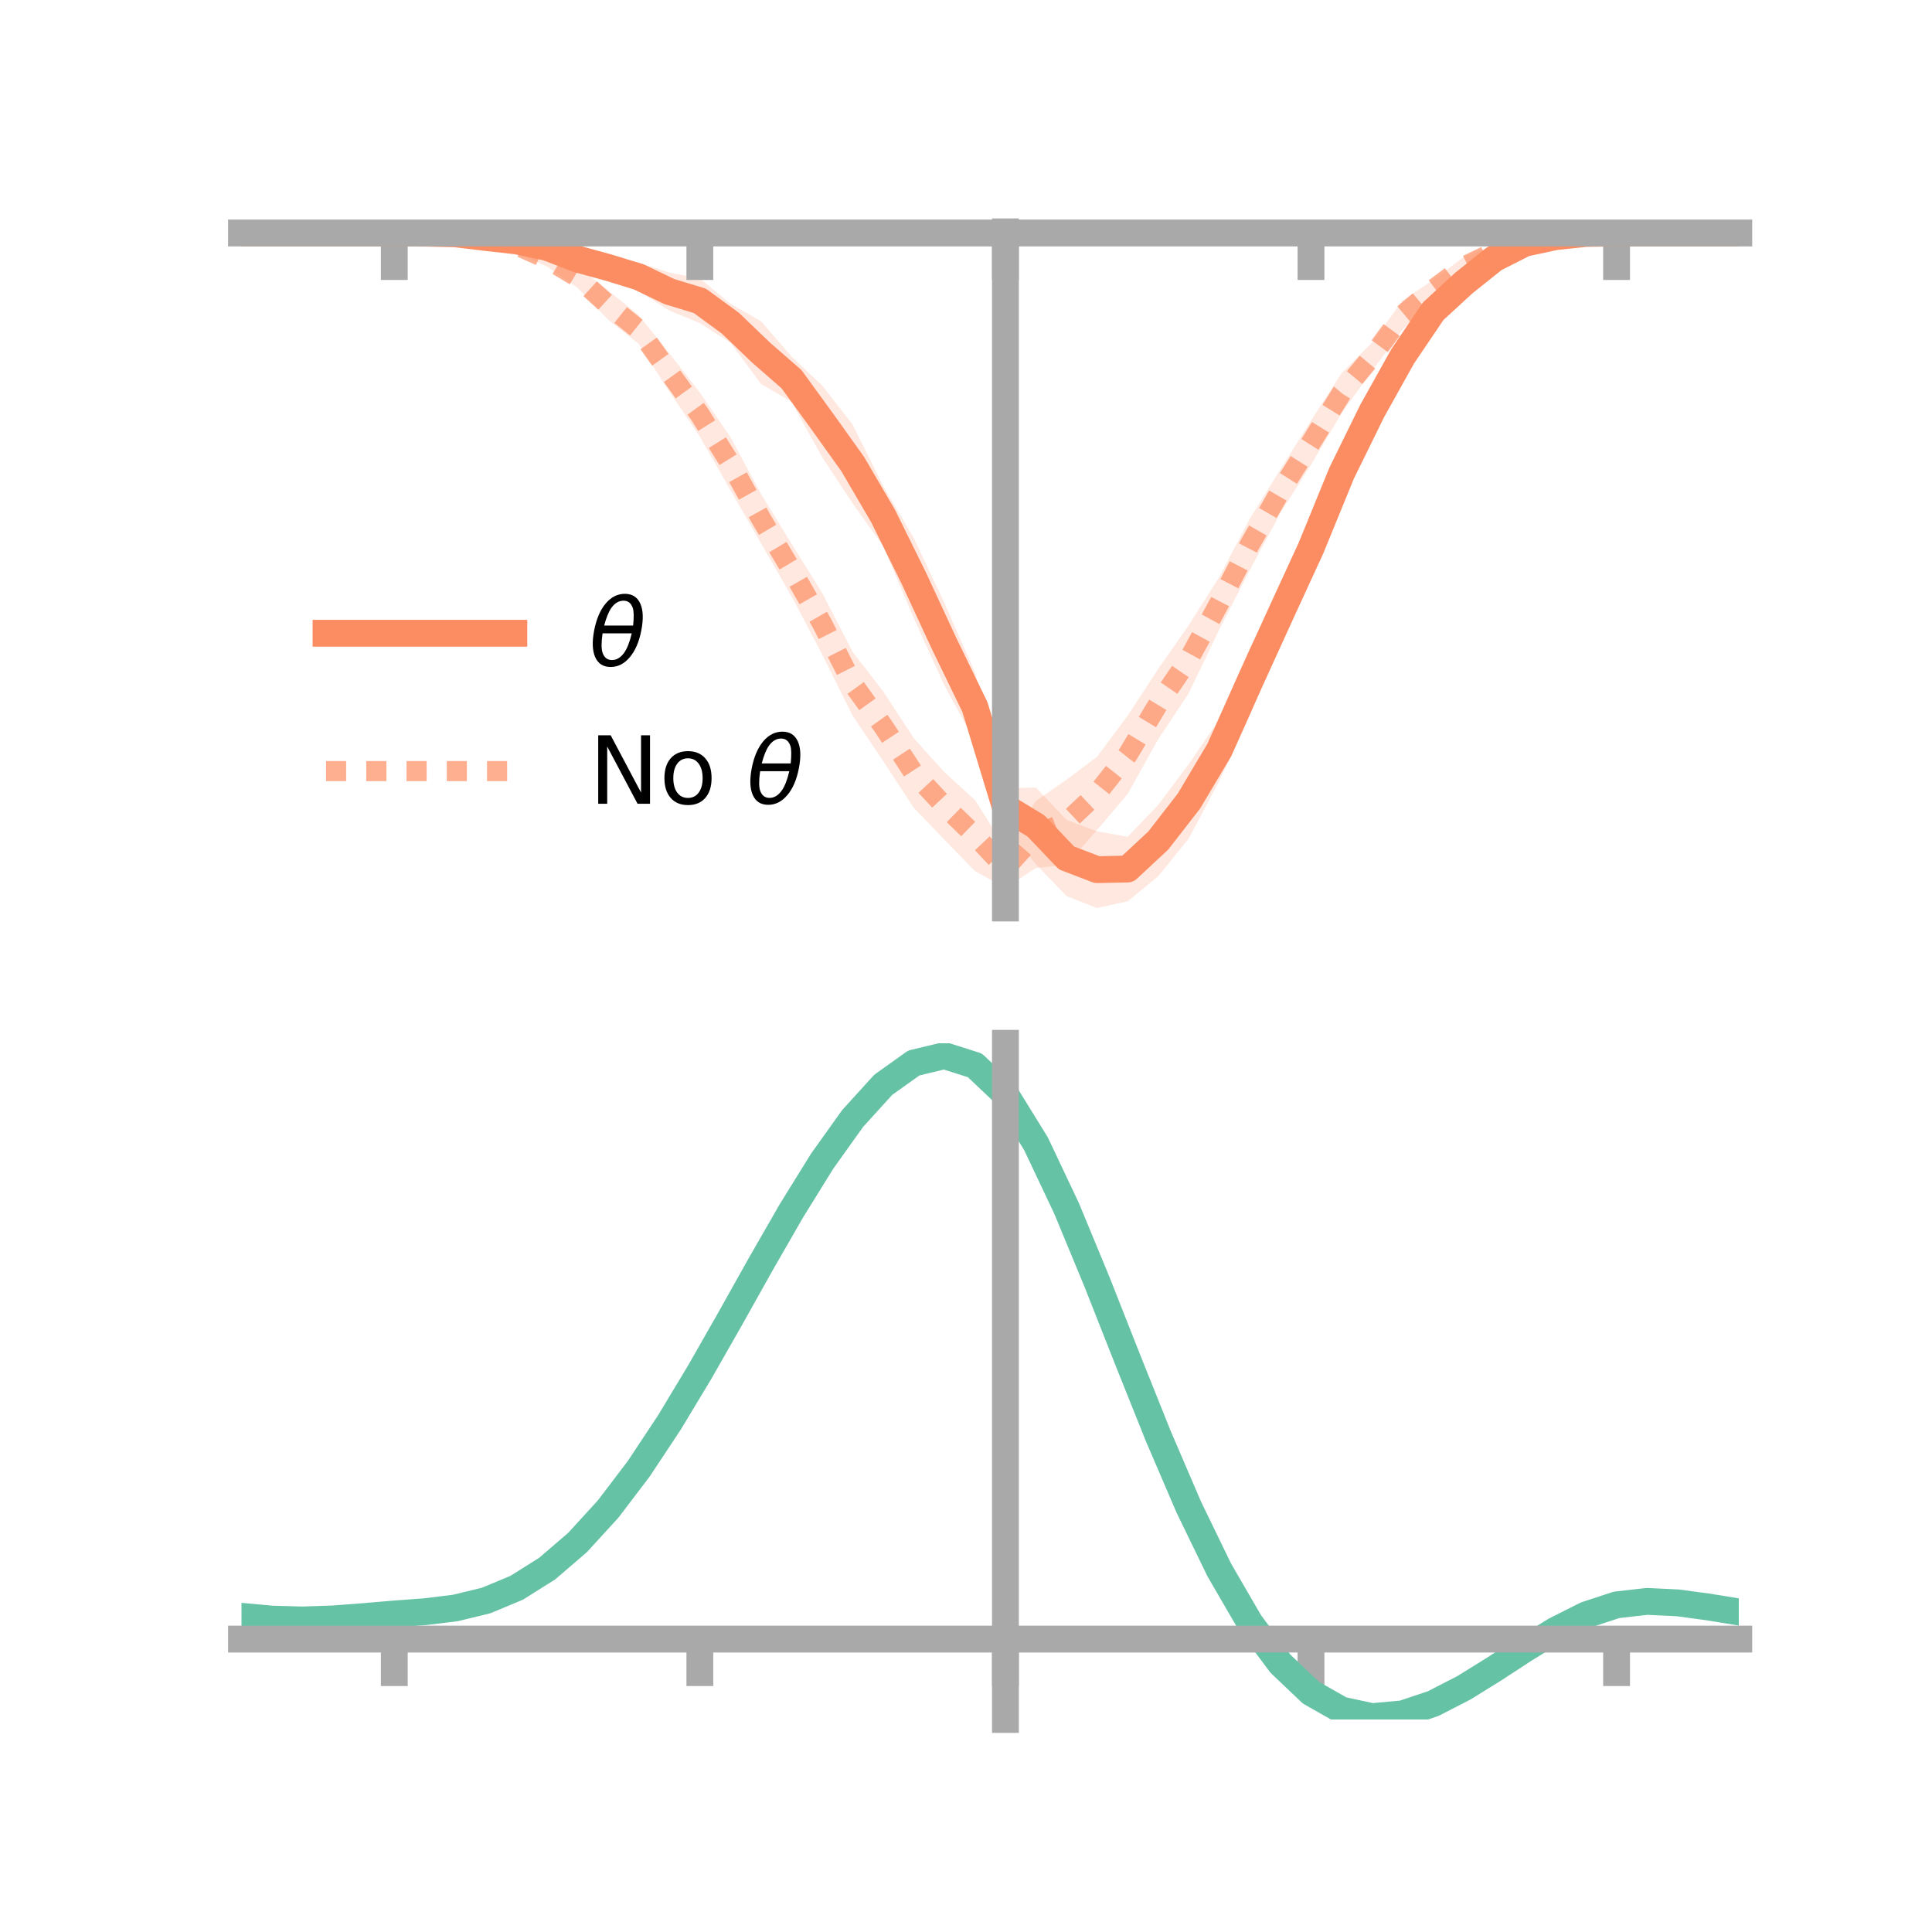 <?xml version="1.0" encoding="utf-8" standalone="no"?>
<!DOCTYPE svg PUBLIC "-//W3C//DTD SVG 1.1//EN"
  "http://www.w3.org/Graphics/SVG/1.1/DTD/svg11.dtd">
<!-- Created with matplotlib (https://matplotlib.org/) -->
<svg height="144pt" version="1.1" viewBox="0 0 144 144" width="144pt" xmlns="http://www.w3.org/2000/svg" xmlns:xlink="http://www.w3.org/1999/xlink">
 <defs>
  <style type="text/css">*{stroke-linecap:butt;stroke-linejoin:round;}</style>
 </defs>
 <g id="figure_1">
  <g id="patch_1">
   <path d="M 0 144 
L 144 144 
L 144 0 
L 0 0 
z
" style="fill:none;"/>
  </g>
  <g id="axes_1">
   <g id="patch_2">
    <path d="M 18 67.68 
L 129.6 67.68 
L 129.6 17.28 
L 18 17.28 
z
" style="fill:none;"/>
   </g>
   <g id="PolyCollection_1">
    <path clip-path="url(#p3da4d9a7e1)" d="M 18 17.367 
L 18 17.367 
L 20.278 17.367 
L 22.555 17.367 
L 24.833 17.367 
L 27.11 17.367 
L 29.388 17.367 
L 31.665 17.33 
L 33.943 17.28 
L 36.22 17.403 
L 38.498 17.534 
L 40.776 17.89 
L 43.053 18.522 
L 45.331 19.148 
L 47.608 19.568 
L 49.886 20.317 
L 52.163 20.762 
L 54.441 22.64 
L 56.718 23.938 
L 58.996 26.577 
L 61.273 28.726 
L 63.551 31.647 
L 65.829 36.236 
L 68.106 40.108 
L 70.384 44.927 
L 72.661 50.12 
L 74.939 58.752 
L 77.216 58.699 
L 79.494 61.112 
L 81.771 61.959 
L 84.049 62.368 
L 86.327 59.994 
L 88.604 56.95 
L 90.882 53.611 
L 93.159 48.263 
L 95.437 44.185 
L 97.714 39.048 
L 99.992 33.837 
L 102.269 29.487 
L 104.547 25.683 
L 106.824 22.336 
L 109.102 20.44 
L 111.38 18.875 
L 113.657 17.834 
L 115.935 17.486 
L 118.212 17.35 
L 120.49 17.366 
L 122.767 17.367 
L 125.045 17.367 
L 127.322 17.367 
L 129.6 17.367 
L 129.6 17.367 
L 129.6 17.367 
L 127.322 17.367 
L 125.045 17.367 
L 122.767 17.367 
L 120.49 17.368 
L 118.212 17.451 
L 115.935 17.794 
L 113.657 18.423 
L 111.38 19.682 
L 109.102 21.757 
L 106.824 24.053 
L 104.547 27.436 
L 102.269 31.794 
L 99.992 36.719 
L 97.714 42.648 
L 95.437 47.412 
L 93.159 53.33 
L 90.882 58.191 
L 88.604 62.494 
L 86.327 65.313 
L 84.049 67.177 
L 81.771 67.68 
L 79.494 66.787 
L 77.216 64.423 
L 74.939 61.599 
L 72.661 55.26 
L 70.384 51.075 
L 68.106 46.064 
L 65.829 40.713 
L 63.551 37.516 
L 61.273 34.065 
L 58.996 29.95 
L 56.718 28.611 
L 54.441 25.54 
L 52.163 24.084 
L 49.886 23.144 
L 47.608 21.706 
L 45.331 20.727 
L 43.053 20.105 
L 40.776 18.989 
L 38.498 18.382 
L 36.22 18 
L 33.943 17.575 
L 31.665 17.429 
L 29.388 17.367 
L 27.11 17.367 
L 24.833 17.367 
L 22.555 17.367 
L 20.278 17.367 
L 18 17.367 
z
" style="fill:#fc8d62;fill-opacity:0.2;"/>
   </g>
   <g id="PolyCollection_2">
    <path clip-path="url(#p3da4d9a7e1)" d="M 18 17.367 
L 18 17.367 
L 20.278 17.367 
L 22.555 17.367 
L 24.833 17.367 
L 27.11 17.367 
L 29.388 17.367 
L 31.665 17.312 
L 33.943 17.314 
L 36.22 17.434 
L 38.498 17.749 
L 40.776 18.732 
L 43.053 19.884 
L 45.331 21.657 
L 47.608 23.492 
L 49.886 26.335 
L 52.163 29.258 
L 54.441 32.582 
L 56.718 36.815 
L 58.996 40.531 
L 61.273 44.183 
L 63.551 48.587 
L 65.829 51.536 
L 68.106 55.018 
L 70.384 57.547 
L 72.661 59.623 
L 74.939 63.213 
L 77.216 59.691 
L 79.494 58.115 
L 81.771 56.401 
L 84.049 53.341 
L 86.327 49.861 
L 88.604 46.595 
L 90.882 42.998 
L 93.159 38.654 
L 95.437 34.98 
L 97.714 31.351 
L 99.992 27.819 
L 102.269 25.526 
L 104.547 22.391 
L 106.824 20.863 
L 109.102 19.154 
L 111.38 18.256 
L 113.657 17.749 
L 115.935 17.389 
L 118.212 17.346 
L 120.49 17.367 
L 122.767 17.367 
L 125.045 17.367 
L 127.322 17.367 
L 129.6 17.367 
L 129.6 17.367 
L 129.6 17.367 
L 127.322 17.367 
L 125.045 17.367 
L 122.767 17.367 
L 120.49 17.367 
L 118.212 17.468 
L 115.935 17.716 
L 113.657 18.32 
L 111.38 19.305 
L 109.102 20.586 
L 106.824 22.281 
L 104.547 24.564 
L 102.269 27.63 
L 99.992 30.798 
L 97.714 34.639 
L 95.437 38.232 
L 93.159 42.48 
L 90.882 46.903 
L 88.604 51.666 
L 86.327 55.095 
L 84.049 59.176 
L 81.771 61.862 
L 79.494 64.443 
L 77.216 64.692 
L 74.939 66.172 
L 72.661 64.922 
L 70.384 62.578 
L 68.106 60.208 
L 65.829 56.726 
L 63.551 53.339 
L 61.273 48.761 
L 58.996 44.441 
L 56.718 40.487 
L 54.441 36.523 
L 52.163 32.543 
L 49.886 29.184 
L 47.608 25.637 
L 45.331 23.826 
L 43.053 21.455 
L 40.776 19.869 
L 38.498 18.818 
L 36.22 17.991 
L 33.943 17.658 
L 31.665 17.424 
L 29.388 17.367 
L 27.11 17.367 
L 24.833 17.367 
L 22.555 17.367 
L 20.278 17.367 
L 18 17.367 
z
" style="fill:#fc8d62;fill-opacity:0.2;"/>
   </g>
   <g id="matplotlib.axis_1">
    <g id="xtick_1">
     <g id="line2d_1">
      <defs>
       <path d="M 0 0 
L 0 3.5 
" id="m3c7c482a34" style="stroke:#a9a9a9;stroke-width:2;"/>
      </defs>
      <g>
       <use style="fill:#a9a9a9;stroke:#a9a9a9;stroke-width:2;" x="29.388" xlink:href="#m3c7c482a34" y="17.367"/>
      </g>
     </g>
    </g>
    <g id="xtick_2">
     <g id="line2d_2">
      <g>
       <use style="fill:#a9a9a9;stroke:#a9a9a9;stroke-width:2;" x="52.163" xlink:href="#m3c7c482a34" y="17.367"/>
      </g>
     </g>
    </g>
    <g id="xtick_3">
     <g id="line2d_3">
      <g>
       <use style="fill:#a9a9a9;stroke:#a9a9a9;stroke-width:2;" x="74.939" xlink:href="#m3c7c482a34" y="17.367"/>
      </g>
     </g>
    </g>
    <g id="xtick_4">
     <g id="line2d_4">
      <g>
       <use style="fill:#a9a9a9;stroke:#a9a9a9;stroke-width:2;" x="97.714" xlink:href="#m3c7c482a34" y="17.367"/>
      </g>
     </g>
    </g>
    <g id="xtick_5">
     <g id="line2d_5">
      <g>
       <use style="fill:#a9a9a9;stroke:#a9a9a9;stroke-width:2;" x="120.49" xlink:href="#m3c7c482a34" y="17.367"/>
      </g>
     </g>
    </g>
   </g>
   <g id="matplotlib.axis_2"/>
   <g id="line2d_6">
    <path clip-path="url(#p3da4d9a7e1)" d="M 18 17.367 
L 20.278 17.367 
L 22.555 17.367 
L 24.833 17.367 
L 27.11 17.367 
L 29.388 17.367 
L 31.665 17.379 
L 33.943 17.428 
L 36.22 17.702 
L 38.498 17.958 
L 40.776 18.439 
L 43.053 19.314 
L 45.331 19.938 
L 47.608 20.637 
L 49.886 21.73 
L 52.163 22.423 
L 54.441 24.09 
L 56.718 26.275 
L 58.996 28.263 
L 61.273 31.395 
L 63.551 34.582 
L 65.829 38.475 
L 68.106 43.086 
L 70.384 48.001 
L 72.661 52.69 
L 74.939 60.176 
L 77.216 61.561 
L 79.494 63.949 
L 81.771 64.819 
L 84.049 64.772 
L 86.327 62.653 
L 88.604 59.722 
L 90.882 55.901 
L 93.159 50.797 
L 95.437 45.799 
L 97.714 40.848 
L 99.992 35.278 
L 102.269 30.641 
L 104.547 26.559 
L 106.824 23.194 
L 109.102 21.099 
L 111.38 19.278 
L 113.657 18.129 
L 115.935 17.64 
L 118.212 17.401 
L 120.49 17.367 
L 122.767 17.367 
L 125.045 17.367 
L 127.322 17.367 
L 129.6 17.367 
" style="fill:none;stroke:#fc8d62;stroke-linecap:square;stroke-width:2;"/>
   </g>
   <g id="line2d_7">
    <path clip-path="url(#p3da4d9a7e1)" d="M 18 17.367 
L 20.278 17.367 
L 22.555 17.367 
L 24.833 17.367 
L 27.11 17.367 
L 29.388 17.367 
L 31.665 17.368 
L 33.943 17.486 
L 36.22 17.712 
L 38.498 18.283 
L 40.776 19.301 
L 43.053 20.67 
L 45.331 22.741 
L 47.608 24.565 
L 49.886 27.759 
L 52.163 30.901 
L 54.441 34.552 
L 56.718 38.651 
L 58.996 42.486 
L 61.273 46.472 
L 63.551 50.963 
L 65.829 54.131 
L 68.106 57.613 
L 70.384 60.062 
L 72.661 62.273 
L 74.939 64.693 
L 77.216 62.191 
L 79.494 61.279 
L 81.771 59.131 
L 84.049 56.258 
L 86.327 52.478 
L 88.604 49.13 
L 90.882 44.951 
L 93.159 40.567 
L 95.437 36.606 
L 97.714 32.995 
L 99.992 29.309 
L 102.269 26.578 
L 104.547 23.478 
L 106.824 21.572 
L 109.102 19.87 
L 111.38 18.781 
L 113.657 18.034 
L 115.935 17.553 
L 118.212 17.407 
L 120.49 17.367 
L 122.767 17.367 
L 125.045 17.367 
L 127.322 17.367 
L 129.6 17.367 
" style="fill:none;stroke:#fc8d62;stroke-dasharray:1.5,1.5;stroke-dashoffset:0;stroke-opacity:0.7;stroke-width:1.5;"/>
   </g>
   <g id="patch_3">
    <path d="M 74.939 67.68 
L 74.939 17.28 
" style="fill:none;stroke:#a9a9a9;stroke-linecap:square;stroke-linejoin:miter;stroke-width:2;"/>
   </g>
   <g id="patch_4">
    <path d="M 129.6 67.68 
L 129.6 17.28 
" style="fill:none;"/>
   </g>
   <g id="patch_5">
    <path d="M 18 17.367 
L 129.6 17.367 
" style="fill:none;stroke:#a9a9a9;stroke-linecap:square;stroke-linejoin:miter;stroke-width:2;"/>
   </g>
   <g id="patch_6">
    <path d="M 18 17.28 
L 129.6 17.28 
" style="fill:none;"/>
   </g>
   <g id="legend_1">
    <g id="line2d_8">
     <path d="M 24.3 47.2 
L 38.3 47.2 
" style="fill:none;stroke:#fc8d62;stroke-linecap:square;stroke-width:2;"/>
    </g>
    <g id="line2d_9"/>
    <g id="text_1">
     <!-- $\theta$ -->
     <g transform="translate(43.9 49.65)scale(0.07 -0.07)">
      <defs>
       <path d="M 45.516 34.672 
L 14.453 34.672 
Q 12.359 20.062 14.5 13.875 
Q 17.188 6.25 24.469 6.25 
Q 31.781 6.25 37.359 13.922 
Q 42.234 20.656 45.516 34.672 
z
M 47.016 42.969 
Q 48.344 56.844 46.625 61.719 
Q 43.953 69.438 36.766 69.438 
Q 29.297 69.438 23.828 61.812 
Q 19.531 55.672 16.156 42.969 
z
M 38.188 76.766 
Q 49.906 76.766 54.594 66.406 
Q 59.281 56.109 55.719 37.844 
Q 52.203 19.625 43.453 9.281 
Q 34.766 -1.125 23.047 -1.125 
Q 11.281 -1.125 6.641 9.281 
Q 2 19.625 5.516 37.844 
Q 9.078 56.109 17.719 66.406 
Q 26.422 76.766 38.188 76.766 
z
" id="DejaVuSans-Oblique-952"/>
      </defs>
      <use transform="translate(0 0.234)" xlink:href="#DejaVuSans-Oblique-952"/>
     </g>
    </g>
    <g id="line2d_10">
     <path d="M 24.3 57.474 
L 38.3 57.474 
" style="fill:none;stroke:#fc8d62;stroke-dasharray:1.5,1.5;stroke-dashoffset:0;stroke-opacity:0.7;stroke-width:1.5;"/>
    </g>
    <g id="line2d_11"/>
    <g id="text_2">
     <!-- No $\theta$ -->
     <g transform="translate(43.9 59.924)scale(0.07 -0.07)">
      <defs>
       <path d="M 9.812 72.906 
L 23.094 72.906 
L 55.422 11.922 
L 55.422 72.906 
L 64.984 72.906 
L 64.984 0 
L 51.703 0 
L 19.391 60.984 
L 19.391 0 
L 9.812 0 
z
" id="DejaVuSans-78"/>
       <path d="M 30.609 48.391 
Q 23.391 48.391 19.188 42.75 
Q 14.984 37.109 14.984 27.297 
Q 14.984 17.484 19.156 11.844 
Q 23.344 6.203 30.609 6.203 
Q 37.797 6.203 41.984 11.859 
Q 46.188 17.531 46.188 27.297 
Q 46.188 37.016 41.984 42.703 
Q 37.797 48.391 30.609 48.391 
z
M 30.609 56 
Q 42.328 56 49.016 48.375 
Q 55.719 40.766 55.719 27.297 
Q 55.719 13.875 49.016 6.219 
Q 42.328 -1.422 30.609 -1.422 
Q 18.844 -1.422 12.172 6.219 
Q 5.516 13.875 5.516 27.297 
Q 5.516 40.766 12.172 48.375 
Q 18.844 56 30.609 56 
z
" id="DejaVuSans-111"/>
       <path id="DejaVuSans-32"/>
      </defs>
      <use transform="translate(0 0.234)" xlink:href="#DejaVuSans-78"/>
      <use transform="translate(74.805 0.234)" xlink:href="#DejaVuSans-111"/>
      <use transform="translate(135.986 0.234)" xlink:href="#DejaVuSans-32"/>
      <use transform="translate(167.773 0.234)" xlink:href="#DejaVuSans-Oblique-952"/>
     </g>
    </g>
   </g>
  </g>
  <g id="axes_2">
   <g id="patch_7">
    <path d="M 18 128.16 
L 129.6 128.16 
L 129.6 77.76 
L 18 77.76 
z
" style="fill:none;"/>
   </g>
   <g id="PolyCollection_3">
    <path clip-path="url(#p59d35c51ba)" d="M 18 120.509 
L 18 120.431 
L 20.278 120.65 
L 22.555 120.714 
L 24.833 120.63 
L 27.11 120.447 
L 29.388 120.245 
L 31.665 120.072 
L 33.943 119.788 
L 36.22 119.231 
L 38.498 118.273 
L 40.776 116.823 
L 43.053 114.829 
L 45.331 112.282 
L 47.608 109.215 
L 49.886 105.696 
L 52.163 101.826 
L 54.441 97.735 
L 56.718 93.578 
L 58.996 89.529 
L 61.273 85.777 
L 63.551 82.523 
L 65.829 79.967 
L 68.106 78.314 
L 70.384 77.76 
L 72.661 78.494 
L 74.939 80.686 
L 77.216 84.425 
L 79.494 89.31 
L 81.771 94.892 
L 84.049 100.753 
L 86.327 106.528 
L 88.604 111.916 
L 90.882 116.682 
L 93.159 120.661 
L 95.437 123.758 
L 97.714 125.942 
L 99.992 127.241 
L 102.269 127.734 
L 104.547 127.534 
L 106.824 126.782 
L 109.102 125.63 
L 111.38 124.243 
L 113.657 122.783 
L 115.935 121.409 
L 118.212 120.276 
L 120.49 119.533 
L 122.767 119.277 
L 125.045 119.391 
L 127.322 119.71 
L 129.6 120.093 
L 129.6 120.198 
L 129.6 120.198 
L 127.322 119.841 
L 125.045 119.542 
L 122.767 119.44 
L 120.49 119.7 
L 118.212 120.452 
L 115.935 121.612 
L 113.657 123.029 
L 111.38 124.542 
L 109.102 125.978 
L 106.824 127.169 
L 104.547 127.947 
L 102.269 128.16 
L 99.992 127.675 
L 97.714 126.393 
L 95.437 124.25 
L 93.159 121.231 
L 90.882 117.366 
L 88.604 112.746 
L 86.327 107.524 
L 84.049 101.923 
L 81.771 96.235 
L 79.494 90.813 
L 77.216 86.066 
L 74.939 82.435 
L 72.661 80.313 
L 70.384 79.607 
L 68.106 80.147 
L 65.829 81.746 
L 63.551 84.208 
L 61.273 87.336 
L 58.996 90.933 
L 56.718 94.808 
L 54.441 98.781 
L 52.163 102.685 
L 49.886 106.375 
L 47.608 109.731 
L 45.331 112.658 
L 43.053 115.097 
L 40.776 117.018 
L 38.498 118.427 
L 36.22 119.365 
L 33.943 119.912 
L 31.665 120.186 
L 29.388 120.349 
L 27.11 120.535 
L 24.833 120.699 
L 22.555 120.769 
L 20.278 120.708 
L 18 120.509 
z
" style="fill:#66c2a5;fill-opacity:0.2;"/>
   </g>
   <g id="matplotlib.axis_3">
    <g id="xtick_6">
     <g id="line2d_12">
      <g>
       <use style="fill:#a9a9a9;stroke:#a9a9a9;stroke-width:2;" x="29.388" xlink:href="#m3c7c482a34" y="122.168"/>
      </g>
     </g>
    </g>
    <g id="xtick_7">
     <g id="line2d_13">
      <g>
       <use style="fill:#a9a9a9;stroke:#a9a9a9;stroke-width:2;" x="52.163" xlink:href="#m3c7c482a34" y="122.168"/>
      </g>
     </g>
    </g>
    <g id="xtick_8">
     <g id="line2d_14">
      <g>
       <use style="fill:#a9a9a9;stroke:#a9a9a9;stroke-width:2;" x="74.939" xlink:href="#m3c7c482a34" y="122.168"/>
      </g>
     </g>
    </g>
    <g id="xtick_9">
     <g id="line2d_15">
      <g>
       <use style="fill:#a9a9a9;stroke:#a9a9a9;stroke-width:2;" x="97.714" xlink:href="#m3c7c482a34" y="122.168"/>
      </g>
     </g>
    </g>
    <g id="xtick_10">
     <g id="line2d_16">
      <g>
       <use style="fill:#a9a9a9;stroke:#a9a9a9;stroke-width:2;" x="120.49" xlink:href="#m3c7c482a34" y="122.168"/>
      </g>
     </g>
    </g>
   </g>
   <g id="matplotlib.axis_4"/>
   <g id="line2d_17">
    <path clip-path="url(#p59d35c51ba)" d="M 18 120.47 
L 20.278 120.679 
L 22.555 120.742 
L 24.833 120.665 
L 27.11 120.491 
L 29.388 120.297 
L 31.665 120.129 
L 33.943 119.85 
L 36.22 119.298 
L 38.498 118.35 
L 40.776 116.92 
L 43.053 114.963 
L 45.331 112.47 
L 47.608 109.473 
L 49.886 106.035 
L 52.163 102.255 
L 54.441 98.258 
L 56.718 94.193 
L 58.996 90.231 
L 61.273 86.556 
L 63.551 83.365 
L 65.829 80.857 
L 68.106 79.231 
L 70.384 78.683 
L 72.661 79.404 
L 74.939 81.56 
L 77.216 85.246 
L 79.494 90.061 
L 81.771 95.564 
L 84.049 101.338 
L 86.327 107.026 
L 88.604 112.331 
L 90.882 117.024 
L 93.159 120.946 
L 95.437 124.004 
L 97.714 126.167 
L 99.992 127.458 
L 102.269 127.947 
L 104.547 127.741 
L 106.824 126.975 
L 109.102 125.804 
L 111.38 124.392 
L 113.657 122.906 
L 115.935 121.51 
L 118.212 120.364 
L 120.49 119.616 
L 122.767 119.359 
L 125.045 119.467 
L 127.322 119.775 
L 129.6 120.145 
" style="fill:none;stroke:#66c2a5;stroke-linecap:square;stroke-width:2;"/>
   </g>
   <g id="patch_8">
    <path d="M 74.939 128.16 
L 74.939 77.76 
" style="fill:none;stroke:#a9a9a9;stroke-linecap:square;stroke-linejoin:miter;stroke-width:2;"/>
   </g>
   <g id="patch_9">
    <path d="M 129.6 128.16 
L 129.6 77.76 
" style="fill:none;"/>
   </g>
   <g id="patch_10">
    <path d="M 18 122.168 
L 129.6 122.168 
" style="fill:none;stroke:#a9a9a9;stroke-linecap:square;stroke-linejoin:miter;stroke-width:2;"/>
   </g>
   <g id="patch_11">
    <path d="M 18 77.76 
L 129.6 77.76 
" style="fill:none;"/>
   </g>
  </g>
 </g>
 <defs>
  <clipPath id="p3da4d9a7e1">
   <rect height="50.4" width="111.6" x="18" y="17.28"/>
  </clipPath>
  <clipPath id="p59d35c51ba">
   <rect height="50.4" width="111.6" x="18" y="77.76"/>
  </clipPath>
 </defs>
</svg>
